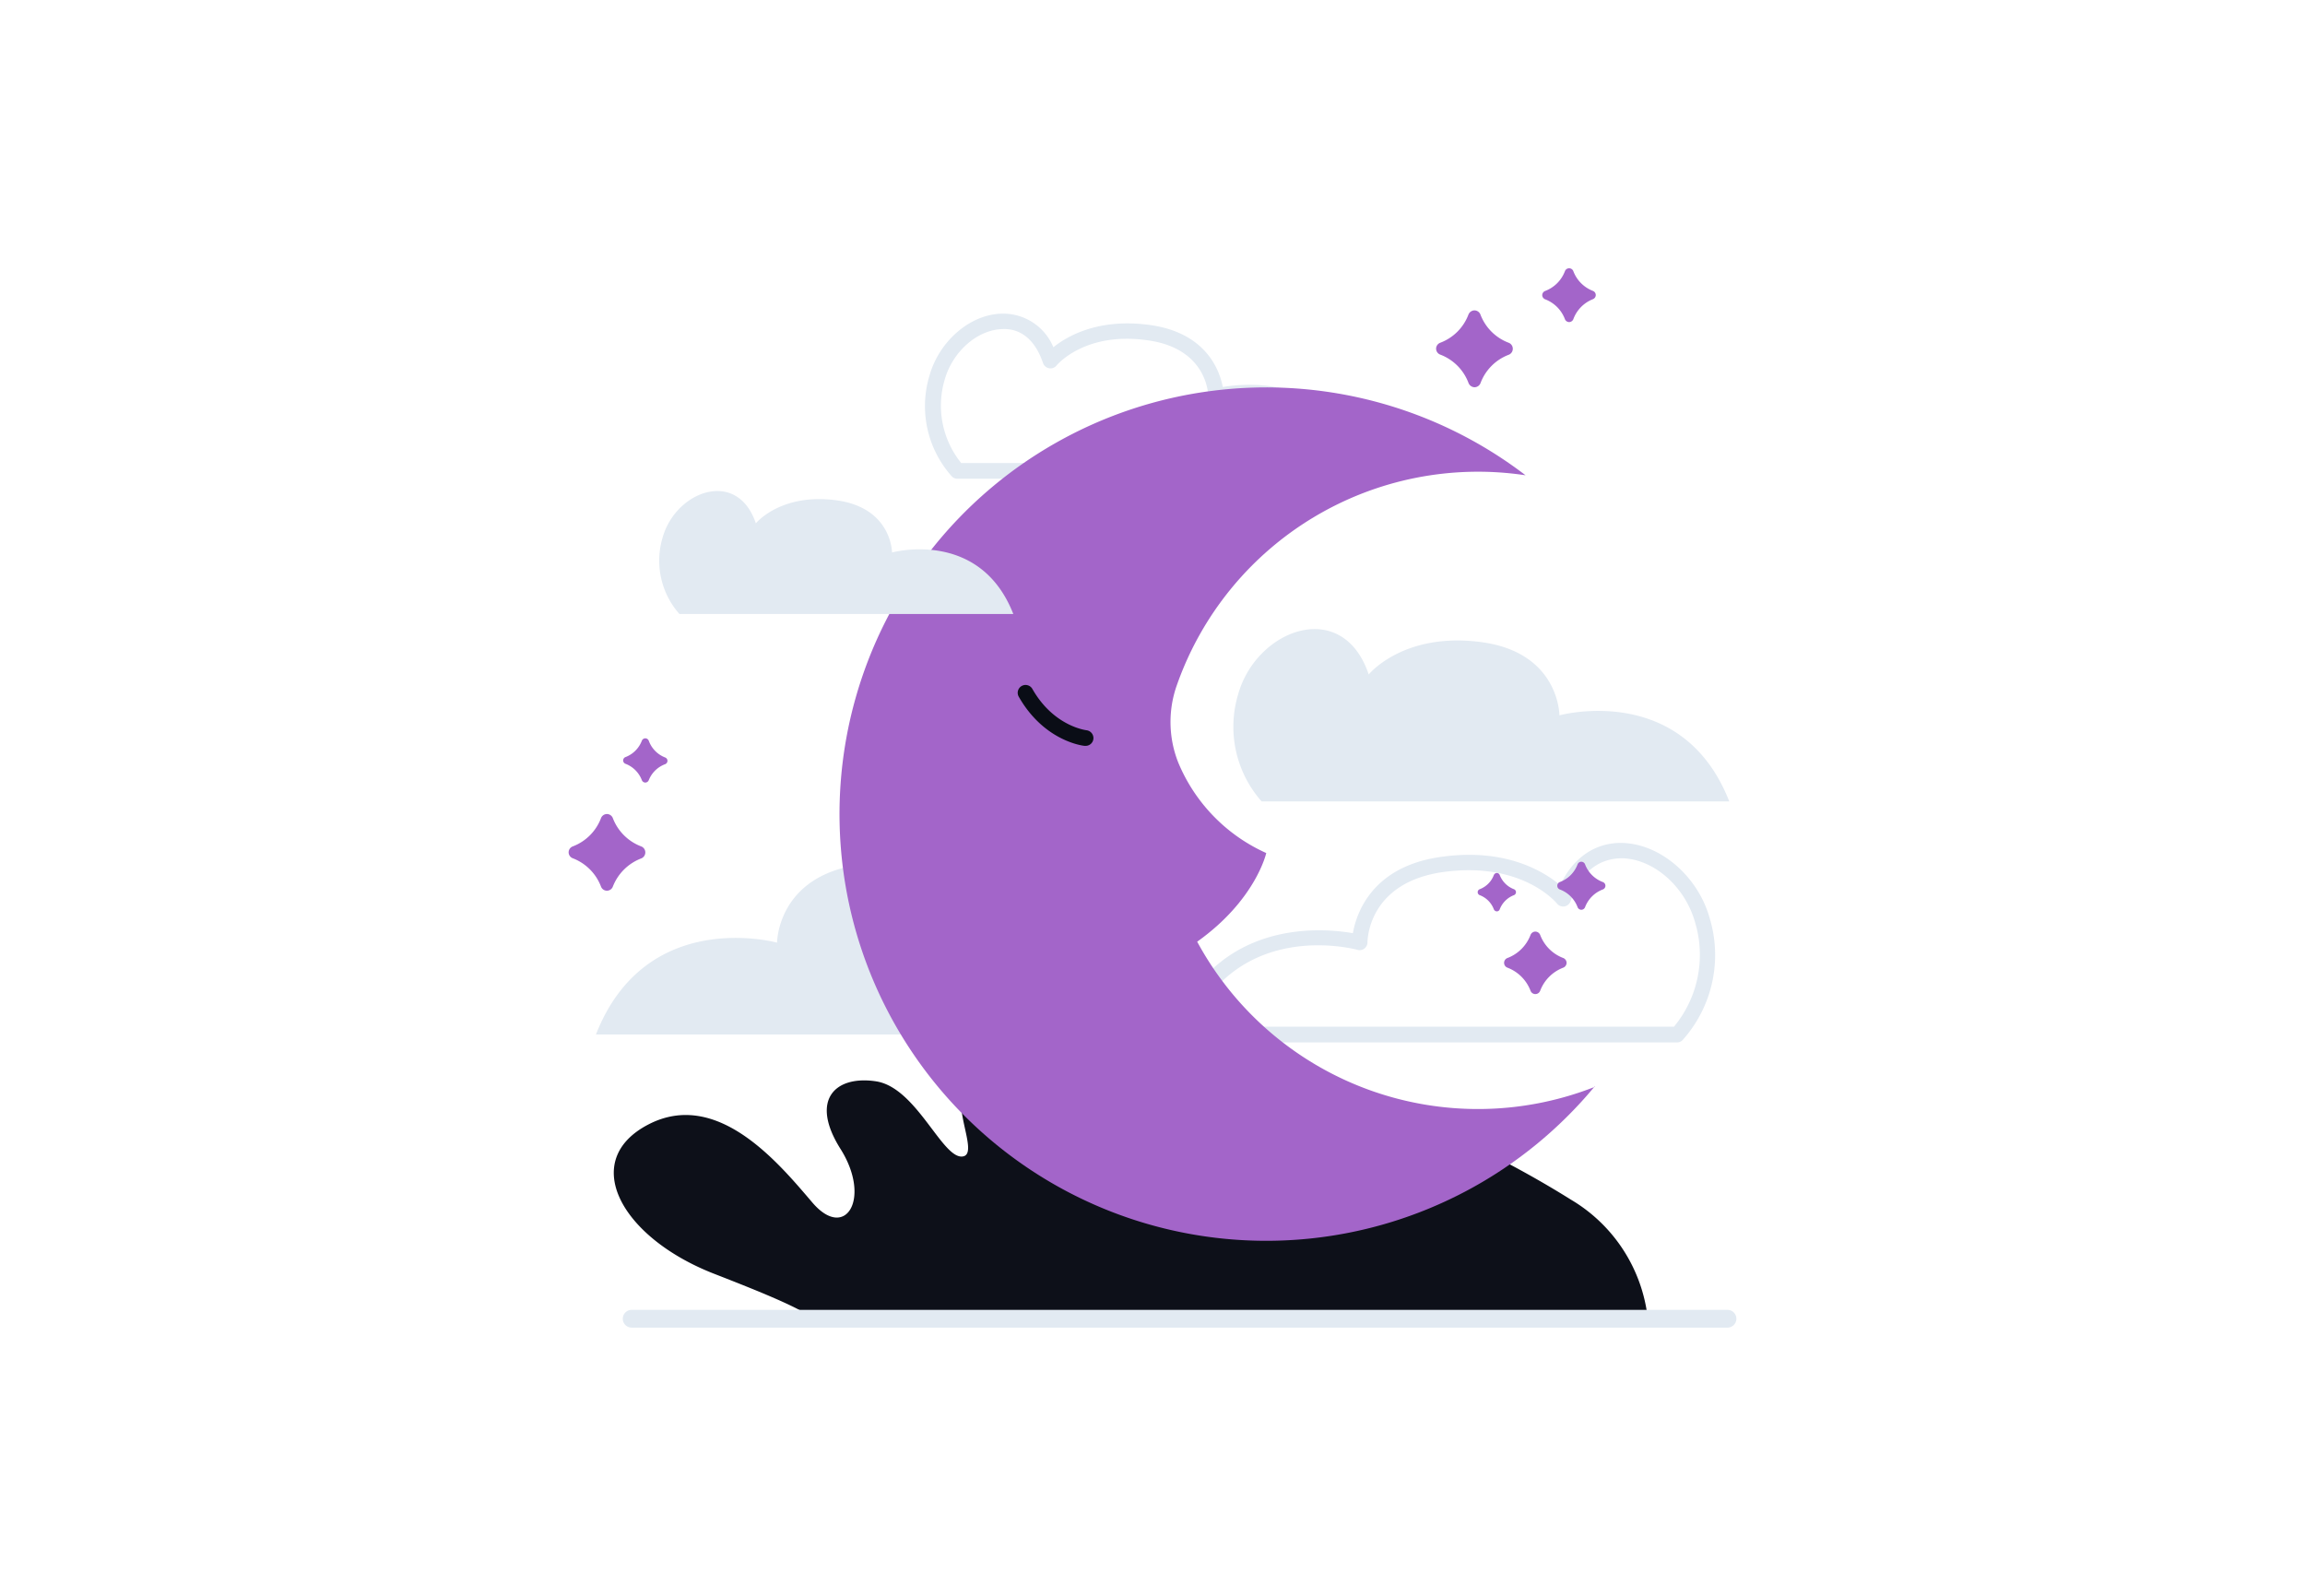 <svg id="Layer_1" data-name="Layer 1" xmlns="http://www.w3.org/2000/svg" viewBox="0 0 260 180"><title>Flat Web Illustrations Pack - Scene 16</title><path d="M185.87,148.75h-94c-2.08-1.41-6-3-11.44-5.12-10.47-4.13-15.09-12.76-7.28-16.8s14.76,4.46,18.49,8.82,6.69-.47,3.17-6.05-.56-8.32,4-7.63,7.46,8.73,9.75,8.48-2.63-7.82,1.67-8.78c2.65-.58,3.41,1,9.16,6.06s8.72,2.22,4.79-1.08-7-8.07-1.9-8.23,8.13,3.57,14,7.34,5.93-1.47,2.41-4.49,1.14-7,7.15-2.32,18,8,31.38,16.38A17.88,17.88,0,0,1,185.87,148.75Z" fill="#0d1019"/><path d="M195.06,90.4H142.31a12.71,12.71,0,0,1-2.65-12.08c2.06-7.36,11.78-11,14.73-2.24,0,0,3.9-4.83,12.71-3.65s8.8,8.26,8.8,8.26S189.75,76.85,195.06,90.4Z" fill="#e2eaf2"/><path d="M67.22,116.69h56.27a13.59,13.59,0,0,0,2.83-12.89c-2.2-7.85-12.58-11.7-15.72-2.39,0,0-4.16-5.15-13.55-3.89s-9.4,8.81-9.4,8.81S72.88,102.23,67.22,116.69Z" fill="#e2eaf2"/><path d="M189.21,117.58H132.93a.9.9,0,0,1-.73-.39.89.89,0,0,1-.09-.82c5-12.79,16.95-11.73,20.49-11.11.41-2.29,2.19-7.57,10.05-8.62,7.23-1,11.52,1.68,13.34,3.21,1.45-3.13,4-4.84,7-4.77,4.3.11,8.54,3.76,9.86,8.49a14.37,14.37,0,0,1-3.06,13.75A.85.85,0,0,1,189.21,117.58Zm-54.94-1.77h54.55A12.7,12.7,0,0,0,191.19,104c-1.13-4-4.65-7.1-8.2-7.19-2.73,0-4.75,1.65-5.83,4.84a.9.9,0,0,1-.68.59.88.88,0,0,1-.85-.32c-.16-.19-4-4.74-12.75-3.57-8.53,1.15-8.63,7.66-8.63,7.94a.89.89,0,0,1-.35.7.85.85,0,0,1-.77.15C152.58,107,139.88,103.7,134.27,115.81Z" fill="#e2eaf2"/><path d="M153.82,54H108a.88.88,0,0,1-.63-.26,11.88,11.88,0,0,1-2.53-11.36c1.1-3.92,4.61-6.94,8.18-7a6.13,6.13,0,0,1,5.8,3.79c1.59-1.28,5.1-3.29,10.83-2.52,6.31.85,7.89,5,8.28,7,3.11-.52,12.66-1.17,16.71,9.17a.89.89,0,0,1-.09.82A.9.9,0,0,1,153.82,54Zm-45.43-1.77h44.08c-4.57-9.48-14.61-6.83-15.06-6.7a.92.92,0,0,1-.77-.15.9.9,0,0,1-.35-.71c0-.21-.13-5.39-6.88-6.29-7.07-1-10.2,2.81-10.23,2.84a.87.87,0,0,1-.84.32.9.9,0,0,1-.69-.59c-.85-2.53-2.45-3.93-4.58-3.83-2.82.07-5.63,2.54-6.52,5.74A10.3,10.3,0,0,0,108.39,52.19Z" fill="#e2eaf2"/><path d="M179.9,122.52a48.13,48.13,0,1,1-7.82-68.91,36,36,0,0,0-39.31,23.61A12.41,12.41,0,0,0,132.9,86a19.3,19.3,0,0,0,9.93,10.22s-1.17,5.29-7.79,10a36,36,0,0,0,44.86,16.37Z" fill="#a365c9"/><path d="M114.3,69.26H76.64a9.08,9.08,0,0,1-1.9-8.62c1.48-5.26,8.42-7.84,10.52-1.61,0,0,2.79-3.44,9.07-2.6s6.29,5.89,6.29,5.89S110.51,59.58,114.3,69.26Z" fill="#e2eaf2"/><path d="M170.64,39.35h0a.72.72,0,0,1-.47.67A5.47,5.47,0,0,0,167,43.21a.73.73,0,0,1-.67.47h0a.75.75,0,0,1-.68-.47A5.47,5.47,0,0,0,162.46,40a.72.72,0,0,1-.47-.67h0a.72.72,0,0,1,.47-.67,5.45,5.45,0,0,0,3.18-3.18.75.75,0,0,1,.68-.47h0a.73.73,0,0,1,.67.47,5.48,5.48,0,0,0,3.18,3.18A.72.72,0,0,1,170.64,39.35Z" fill="#a365c9"/><path d="M72.79,96.16h0a.72.72,0,0,1-.47.67A5.57,5.57,0,0,0,69.13,100a.72.72,0,0,1-.67.47h0a.72.72,0,0,1-.67-.47,5.52,5.52,0,0,0-3.18-3.19.72.72,0,0,1-.47-.67h0a.72.72,0,0,1,.47-.67,5.48,5.48,0,0,0,3.18-3.18.72.72,0,0,1,.67-.47h0a.72.72,0,0,1,.67.47,5.52,5.52,0,0,0,3.19,3.18A.72.72,0,0,1,72.79,96.16Z" fill="#a365c9"/><path d="M75.29,85.82h0a.41.41,0,0,1-.27.38A3.18,3.18,0,0,0,73.18,88a.43.43,0,0,1-.39.27h0A.43.43,0,0,1,72.4,88a3.19,3.19,0,0,0-1.83-1.84.41.41,0,0,1-.28-.38h0a.41.41,0,0,1,.28-.39,3.19,3.19,0,0,0,1.83-1.84.43.43,0,0,1,.39-.27h0a.43.43,0,0,1,.39.27A3.18,3.18,0,0,0,75,85.43.41.41,0,0,1,75.29,85.82Z" fill="#a365c9"/><path d="M171,100.64h0a.36.36,0,0,1-.23.33,2.78,2.78,0,0,0-1.6,1.59.35.35,0,0,1-.33.24h0a.38.38,0,0,1-.34-.24,2.74,2.74,0,0,0-1.59-1.59.36.36,0,0,1-.23-.33h0a.36.36,0,0,1,.23-.34,2.74,2.74,0,0,0,1.59-1.59.38.38,0,0,1,.34-.24h0a.35.35,0,0,1,.33.24,2.78,2.78,0,0,0,1.6,1.59A.36.36,0,0,1,171,100.64Z" fill="#a365c9"/><path d="M181.09,99.91h0a.45.45,0,0,1-.3.42,3.44,3.44,0,0,0-2,2,.46.46,0,0,1-.42.29h0a.46.46,0,0,1-.42-.29,3.41,3.41,0,0,0-2-2,.44.44,0,0,1-.29-.42h0a.44.44,0,0,1,.29-.42,3.39,3.39,0,0,0,2-2,.46.46,0,0,1,.42-.29h0a.46.46,0,0,1,.42.29,3.42,3.42,0,0,0,2,2A.45.45,0,0,1,181.09,99.91Z" fill="#a365c9"/><path d="M176.71,108.6h0a.6.6,0,0,1-.38.55,4.5,4.5,0,0,0-2.6,2.6.58.58,0,0,1-.55.38h0a.58.58,0,0,1-.54-.38,4.5,4.5,0,0,0-2.6-2.6.58.58,0,0,1-.38-.55h0a.58.58,0,0,1,.38-.54,4.47,4.47,0,0,0,2.6-2.6.6.6,0,0,1,.54-.38h0a.6.6,0,0,1,.55.38,4.47,4.47,0,0,0,2.6,2.6A.6.6,0,0,1,176.71,108.6Z" fill="#a365c9"/><path d="M180,33.28h0a.51.51,0,0,1-.33.47A3.85,3.85,0,0,0,177.47,36a.52.52,0,0,1-.47.33h0a.52.52,0,0,1-.48-.33,3.85,3.85,0,0,0-2.23-2.24.52.52,0,0,1-.33-.47h0a.52.52,0,0,1,.33-.47,3.83,3.83,0,0,0,2.23-2.23.51.51,0,0,1,.48-.33h0a.51.51,0,0,1,.47.33,3.83,3.83,0,0,0,2.23,2.23A.51.51,0,0,1,180,33.28Z" fill="#a365c9"/><path d="M194.86,149.75H71.25a1,1,0,0,1,0-2H194.86a1,1,0,0,1,0,2Z" fill="#e2eaf2"/><path d="M122.46,84.13h-.1c-.18,0-4.59-.52-7.45-5.55a.88.88,0,1,1,1.54-.87c2.39,4.2,6,4.64,6.1,4.66a.89.89,0,0,1,.78,1A.88.88,0,0,1,122.46,84.13Z" fill="#0a0d16"/></svg>